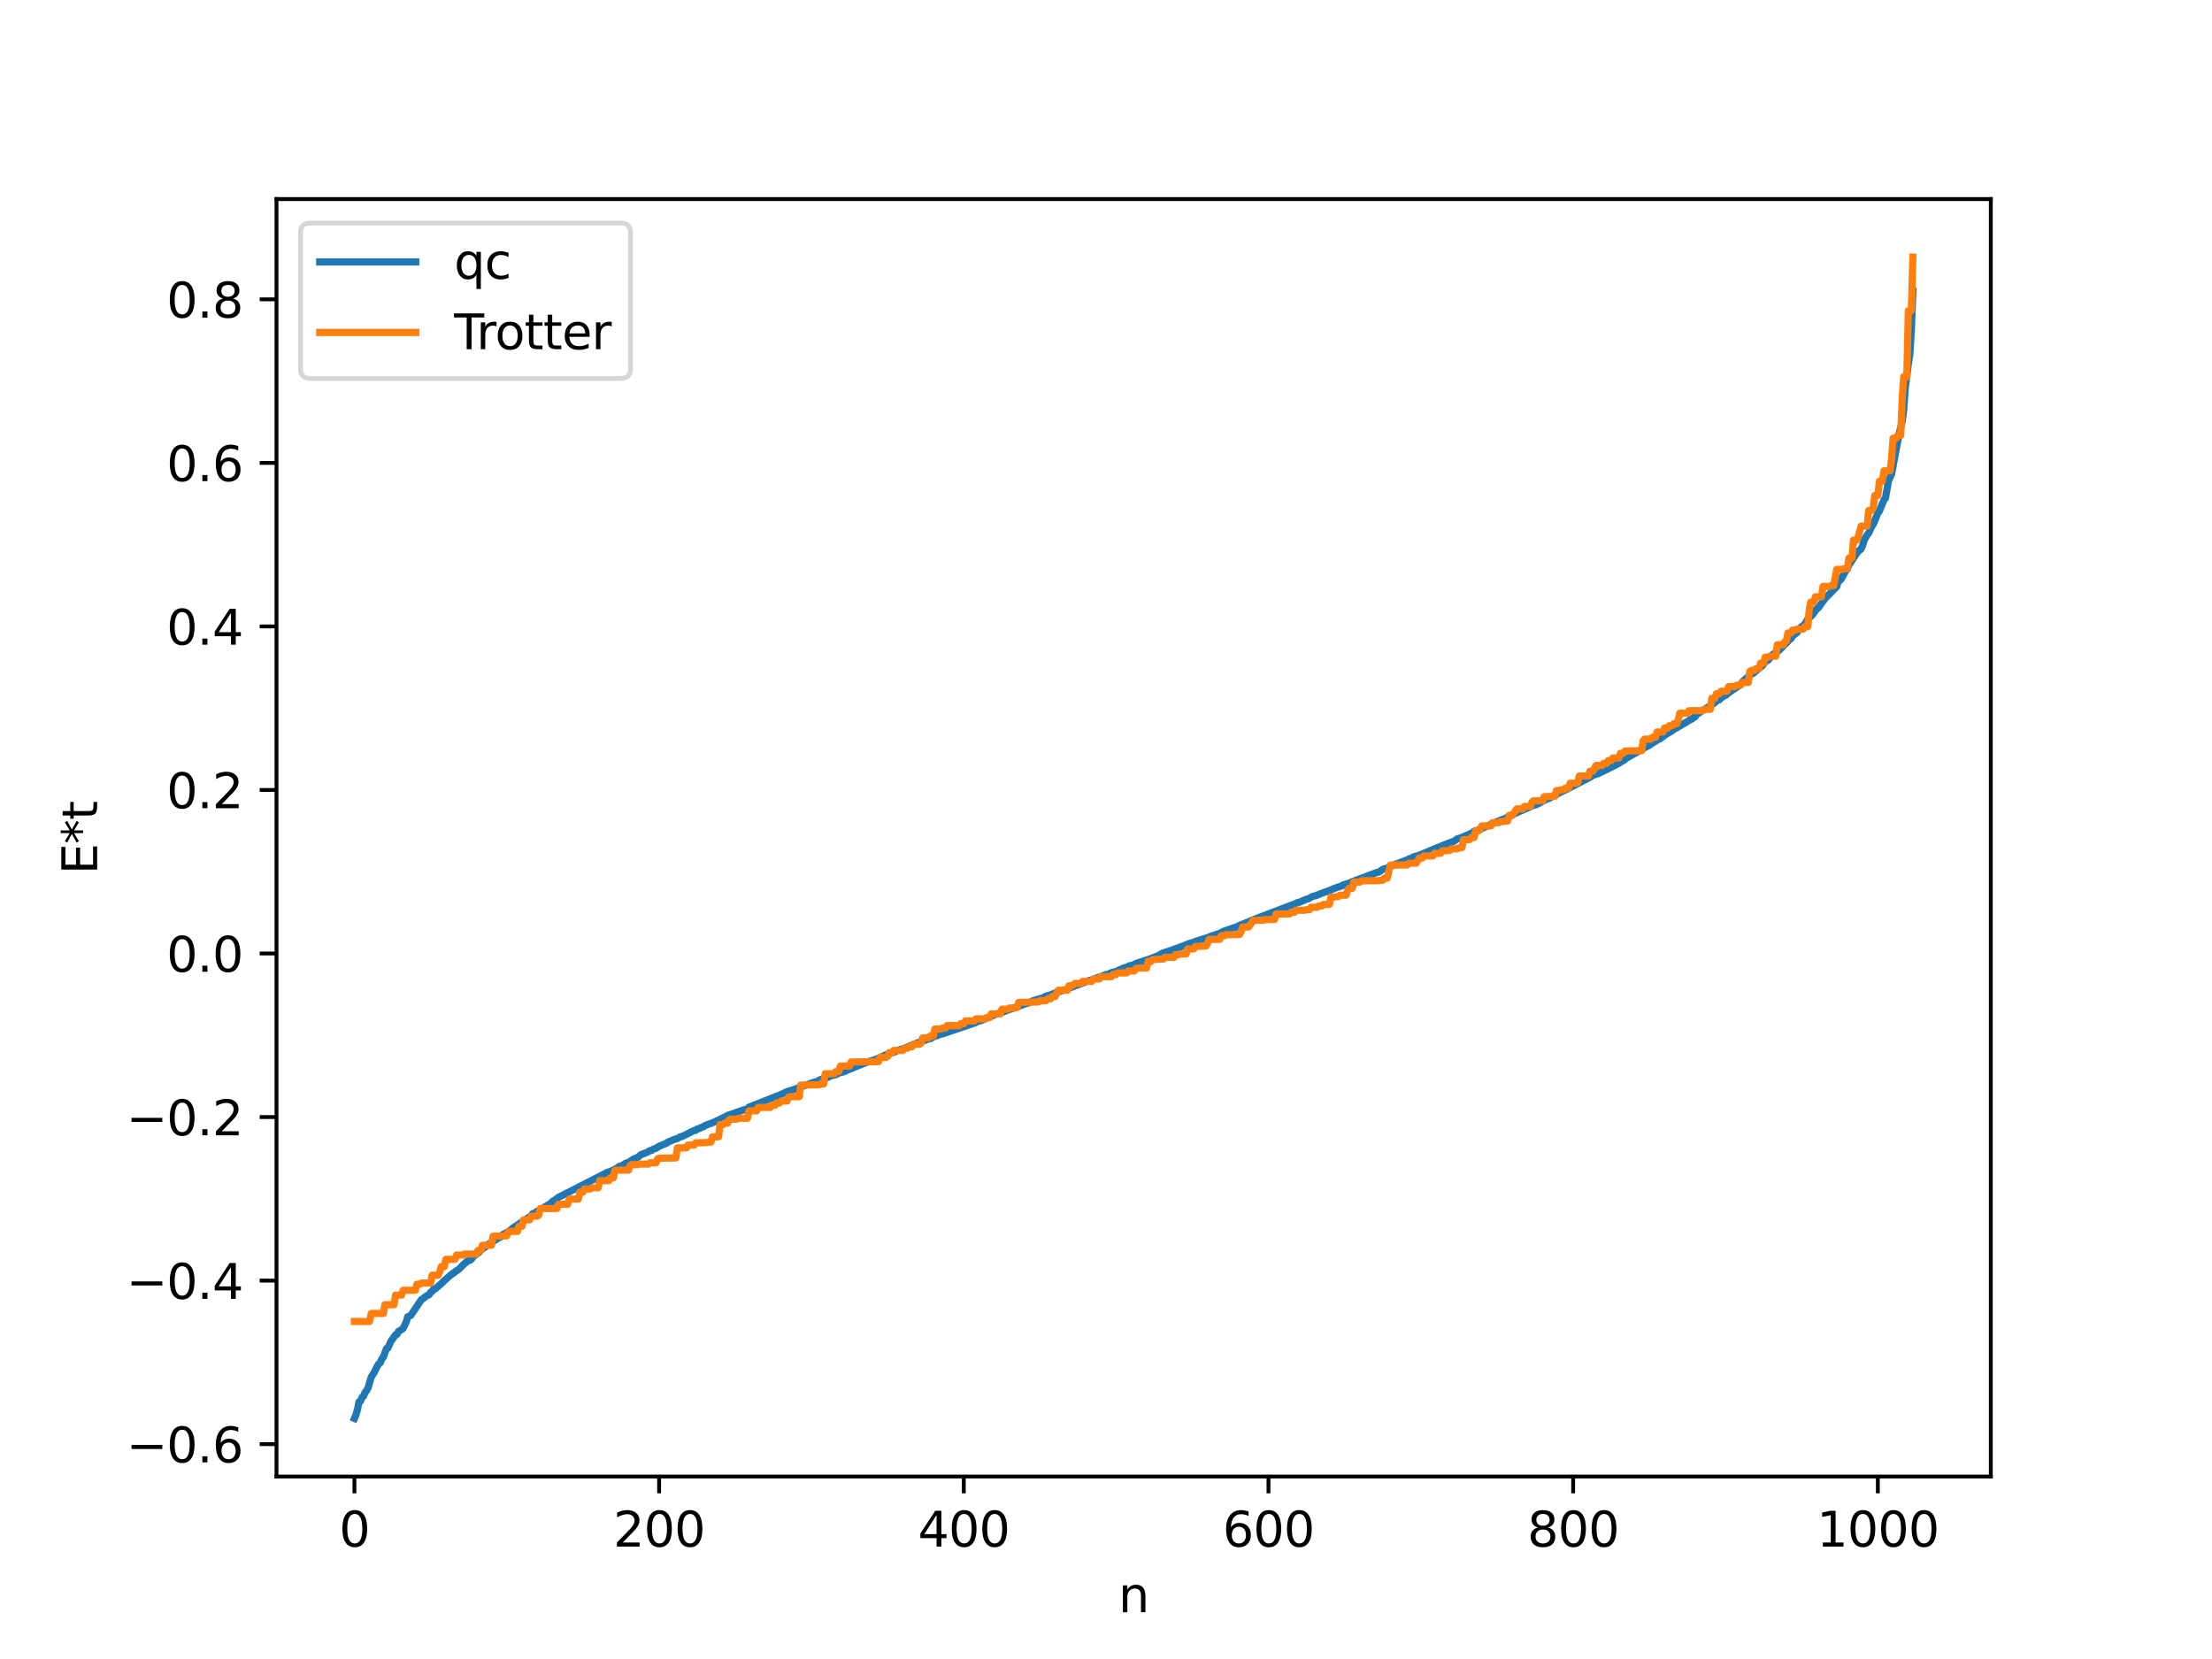 <?xml version="1.0" encoding="utf-8" standalone="no"?>
<!DOCTYPE svg PUBLIC "-//W3C//DTD SVG 1.1//EN"
  "http://www.w3.org/Graphics/SVG/1.1/DTD/svg11.dtd">
<svg xmlns:xlink="http://www.w3.org/1999/xlink" width="460.8pt" height="345.6pt" viewBox="0 0 460.8 345.6" xmlns="http://www.w3.org/2000/svg" version="1.1">
 <defs>
  <style type="text/css">*{stroke-linejoin: round; stroke-linecap: butt}</style>
 </defs>
 <g id="figure_1">
  <g id="patch_1">
   <path d="M 0 345.6 
L 460.8 345.6 
L 460.8 0 
L 0 0 
z
" style="fill: #ffffff"/>
  </g>
  <g id="axes_1">
   <g id="patch_2">
    <path d="M 57.6 307.584 
L 414.72 307.584 
L 414.72 41.472 
L 57.6 41.472 
z
" style="fill: #ffffff"/>
   </g>
   <g id="matplotlib.axis_1">
    <g id="xtick_1">
     <g id="line2d_1">
      <defs>
       <path id="m673a9dc330" d="M 0 0 
L 0 3.5 
" style="stroke: #000000; stroke-width: 0.8"/>
      </defs>
      <g>
       <use xlink:href="#m673a9dc330" x="73.833" y="307.584" style="stroke: #000000; stroke-width: 0.8"/>
      </g>
     </g>
     <g id="text_1">
      <!-- 0 -->
      <g transform="translate(70.651 322.182) scale(0.1 -0.1)">
       <defs>
        <path id="DejaVuSans-30" d="M 2034 4250 
Q 1547 4250 1301 3770 
Q 1056 3291 1056 2328 
Q 1056 1369 1301 889 
Q 1547 409 2034 409 
Q 2525 409 2770 889 
Q 3016 1369 3016 2328 
Q 3016 3291 2770 3770 
Q 2525 4250 2034 4250 
z
M 2034 4750 
Q 2819 4750 3233 4129 
Q 3647 3509 3647 2328 
Q 3647 1150 3233 529 
Q 2819 -91 2034 -91 
Q 1250 -91 836 529 
Q 422 1150 422 2328 
Q 422 3509 836 4129 
Q 1250 4750 2034 4750 
z
" transform="scale(0.016)"/>
       </defs>
       <use xlink:href="#DejaVuSans-30"/>
      </g>
     </g>
    </g>
    <g id="xtick_2">
     <g id="line2d_2">
      <g>
       <use xlink:href="#m673a9dc330" x="137.304" y="307.584" style="stroke: #000000; stroke-width: 0.8"/>
      </g>
     </g>
     <g id="text_2">
      <!-- 200 -->
      <g transform="translate(127.76 322.182) scale(0.1 -0.1)">
       <defs>
        <path id="DejaVuSans-32" d="M 1228 531 
L 3431 531 
L 3431 0 
L 469 0 
L 469 531 
Q 828 903 1448 1529 
Q 2069 2156 2228 2338 
Q 2531 2678 2651 2914 
Q 2772 3150 2772 3378 
Q 2772 3750 2511 3984 
Q 2250 4219 1831 4219 
Q 1534 4219 1204 4116 
Q 875 4013 500 3803 
L 500 4441 
Q 881 4594 1212 4672 
Q 1544 4750 1819 4750 
Q 2544 4750 2975 4387 
Q 3406 4025 3406 3419 
Q 3406 3131 3298 2873 
Q 3191 2616 2906 2266 
Q 2828 2175 2409 1742 
Q 1991 1309 1228 531 
z
" transform="scale(0.016)"/>
       </defs>
       <use xlink:href="#DejaVuSans-32"/>
       <use xlink:href="#DejaVuSans-30" x="63.623"/>
       <use xlink:href="#DejaVuSans-30" x="127.246"/>
      </g>
     </g>
    </g>
    <g id="xtick_3">
     <g id="line2d_3">
      <g>
       <use xlink:href="#m673a9dc330" x="200.775" y="307.584" style="stroke: #000000; stroke-width: 0.8"/>
      </g>
     </g>
     <g id="text_3">
      <!-- 400 -->
      <g transform="translate(191.231 322.182) scale(0.1 -0.1)">
       <defs>
        <path id="DejaVuSans-34" d="M 2419 4116 
L 825 1625 
L 2419 1625 
L 2419 4116 
z
M 2253 4666 
L 3047 4666 
L 3047 1625 
L 3713 1625 
L 3713 1100 
L 3047 1100 
L 3047 0 
L 2419 0 
L 2419 1100 
L 313 1100 
L 313 1709 
L 2253 4666 
z
" transform="scale(0.016)"/>
       </defs>
       <use xlink:href="#DejaVuSans-34"/>
       <use xlink:href="#DejaVuSans-30" x="63.623"/>
       <use xlink:href="#DejaVuSans-30" x="127.246"/>
      </g>
     </g>
    </g>
    <g id="xtick_4">
     <g id="line2d_4">
      <g>
       <use xlink:href="#m673a9dc330" x="264.246" y="307.584" style="stroke: #000000; stroke-width: 0.8"/>
      </g>
     </g>
     <g id="text_4">
      <!-- 600 -->
      <g transform="translate(254.702 322.182) scale(0.1 -0.1)">
       <defs>
        <path id="DejaVuSans-36" d="M 2113 2584 
Q 1688 2584 1439 2293 
Q 1191 2003 1191 1497 
Q 1191 994 1439 701 
Q 1688 409 2113 409 
Q 2538 409 2786 701 
Q 3034 994 3034 1497 
Q 3034 2003 2786 2293 
Q 2538 2584 2113 2584 
z
M 3366 4563 
L 3366 3988 
Q 3128 4100 2886 4159 
Q 2644 4219 2406 4219 
Q 1781 4219 1451 3797 
Q 1122 3375 1075 2522 
Q 1259 2794 1537 2939 
Q 1816 3084 2150 3084 
Q 2853 3084 3261 2657 
Q 3669 2231 3669 1497 
Q 3669 778 3244 343 
Q 2819 -91 2113 -91 
Q 1303 -91 875 529 
Q 447 1150 447 2328 
Q 447 3434 972 4092 
Q 1497 4750 2381 4750 
Q 2619 4750 2861 4703 
Q 3103 4656 3366 4563 
z
" transform="scale(0.016)"/>
       </defs>
       <use xlink:href="#DejaVuSans-36"/>
       <use xlink:href="#DejaVuSans-30" x="63.623"/>
       <use xlink:href="#DejaVuSans-30" x="127.246"/>
      </g>
     </g>
    </g>
    <g id="xtick_5">
     <g id="line2d_5">
      <g>
       <use xlink:href="#m673a9dc330" x="327.717" y="307.584" style="stroke: #000000; stroke-width: 0.8"/>
      </g>
     </g>
     <g id="text_5">
      <!-- 800 -->
      <g transform="translate(318.173 322.182) scale(0.1 -0.1)">
       <defs>
        <path id="DejaVuSans-38" d="M 2034 2216 
Q 1584 2216 1326 1975 
Q 1069 1734 1069 1313 
Q 1069 891 1326 650 
Q 1584 409 2034 409 
Q 2484 409 2743 651 
Q 3003 894 3003 1313 
Q 3003 1734 2745 1975 
Q 2488 2216 2034 2216 
z
M 1403 2484 
Q 997 2584 770 2862 
Q 544 3141 544 3541 
Q 544 4100 942 4425 
Q 1341 4750 2034 4750 
Q 2731 4750 3128 4425 
Q 3525 4100 3525 3541 
Q 3525 3141 3298 2862 
Q 3072 2584 2669 2484 
Q 3125 2378 3379 2068 
Q 3634 1759 3634 1313 
Q 3634 634 3220 271 
Q 2806 -91 2034 -91 
Q 1263 -91 848 271 
Q 434 634 434 1313 
Q 434 1759 690 2068 
Q 947 2378 1403 2484 
z
M 1172 3481 
Q 1172 3119 1398 2916 
Q 1625 2713 2034 2713 
Q 2441 2713 2670 2916 
Q 2900 3119 2900 3481 
Q 2900 3844 2670 4047 
Q 2441 4250 2034 4250 
Q 1625 4250 1398 4047 
Q 1172 3844 1172 3481 
z
" transform="scale(0.016)"/>
       </defs>
       <use xlink:href="#DejaVuSans-38"/>
       <use xlink:href="#DejaVuSans-30" x="63.623"/>
       <use xlink:href="#DejaVuSans-30" x="127.246"/>
      </g>
     </g>
    </g>
    <g id="xtick_6">
     <g id="line2d_6">
      <g>
       <use xlink:href="#m673a9dc330" x="391.188" y="307.584" style="stroke: #000000; stroke-width: 0.8"/>
      </g>
     </g>
     <g id="text_6">
      <!-- 1000 -->
      <g transform="translate(378.463 322.182) scale(0.1 -0.1)">
       <defs>
        <path id="DejaVuSans-31" d="M 794 531 
L 1825 531 
L 1825 4091 
L 703 3866 
L 703 4441 
L 1819 4666 
L 2450 4666 
L 2450 531 
L 3481 531 
L 3481 0 
L 794 0 
L 794 531 
z
" transform="scale(0.016)"/>
       </defs>
       <use xlink:href="#DejaVuSans-31"/>
       <use xlink:href="#DejaVuSans-30" x="63.623"/>
       <use xlink:href="#DejaVuSans-30" x="127.246"/>
       <use xlink:href="#DejaVuSans-30" x="190.869"/>
      </g>
     </g>
    </g>
    <g id="text_7">
     <!-- n -->
     <g transform="translate(232.991 335.861) scale(0.1 -0.1)">
      <defs>
       <path id="DejaVuSans-6e" d="M 3513 2113 
L 3513 0 
L 2938 0 
L 2938 2094 
Q 2938 2591 2744 2837 
Q 2550 3084 2163 3084 
Q 1697 3084 1428 2787 
Q 1159 2491 1159 1978 
L 1159 0 
L 581 0 
L 581 3500 
L 1159 3500 
L 1159 2956 
Q 1366 3272 1645 3428 
Q 1925 3584 2291 3584 
Q 2894 3584 3203 3211 
Q 3513 2838 3513 2113 
z
" transform="scale(0.016)"/>
      </defs>
      <use xlink:href="#DejaVuSans-6e"/>
     </g>
    </g>
   </g>
   <g id="matplotlib.axis_2">
    <g id="ytick_1">
     <g id="line2d_7">
      <defs>
       <path id="mc0e1f5b4bb" d="M 0 0 
L -3.5 0 
" style="stroke: #000000; stroke-width: 0.8"/>
      </defs>
      <g>
       <use xlink:href="#mc0e1f5b4bb" x="57.6" y="300.841" style="stroke: #000000; stroke-width: 0.8"/>
      </g>
     </g>
     <g id="text_8">
      <!-- −0.6 -->
      <g transform="translate(26.317 304.641) scale(0.1 -0.1)">
       <defs>
        <path id="DejaVuSans-2212" d="M 678 2272 
L 4684 2272 
L 4684 1741 
L 678 1741 
L 678 2272 
z
" transform="scale(0.016)"/>
        <path id="DejaVuSans-2e" d="M 684 794 
L 1344 794 
L 1344 0 
L 684 0 
L 684 794 
z
" transform="scale(0.016)"/>
       </defs>
       <use xlink:href="#DejaVuSans-2212"/>
       <use xlink:href="#DejaVuSans-30" x="83.789"/>
       <use xlink:href="#DejaVuSans-2e" x="147.412"/>
       <use xlink:href="#DejaVuSans-36" x="179.199"/>
      </g>
     </g>
    </g>
    <g id="ytick_2">
     <g id="line2d_8">
      <g>
       <use xlink:href="#mc0e1f5b4bb" x="57.6" y="266.772" style="stroke: #000000; stroke-width: 0.8"/>
      </g>
     </g>
     <g id="text_9">
      <!-- −0.4 -->
      <g transform="translate(26.317 270.572) scale(0.1 -0.1)">
       <use xlink:href="#DejaVuSans-2212"/>
       <use xlink:href="#DejaVuSans-30" x="83.789"/>
       <use xlink:href="#DejaVuSans-2e" x="147.412"/>
       <use xlink:href="#DejaVuSans-34" x="179.199"/>
      </g>
     </g>
    </g>
    <g id="ytick_3">
     <g id="line2d_9">
      <g>
       <use xlink:href="#mc0e1f5b4bb" x="57.6" y="232.703" style="stroke: #000000; stroke-width: 0.8"/>
      </g>
     </g>
     <g id="text_10">
      <!-- −0.2 -->
      <g transform="translate(26.317 236.503) scale(0.1 -0.1)">
       <use xlink:href="#DejaVuSans-2212"/>
       <use xlink:href="#DejaVuSans-30" x="83.789"/>
       <use xlink:href="#DejaVuSans-2e" x="147.412"/>
       <use xlink:href="#DejaVuSans-32" x="179.199"/>
      </g>
     </g>
    </g>
    <g id="ytick_4">
     <g id="line2d_10">
      <g>
       <use xlink:href="#mc0e1f5b4bb" x="57.6" y="198.634" style="stroke: #000000; stroke-width: 0.8"/>
      </g>
     </g>
     <g id="text_11">
      <!-- 0.0 -->
      <g transform="translate(34.697 202.434) scale(0.1 -0.1)">
       <use xlink:href="#DejaVuSans-30"/>
       <use xlink:href="#DejaVuSans-2e" x="63.623"/>
       <use xlink:href="#DejaVuSans-30" x="95.41"/>
      </g>
     </g>
    </g>
    <g id="ytick_5">
     <g id="line2d_11">
      <g>
       <use xlink:href="#mc0e1f5b4bb" x="57.6" y="164.565" style="stroke: #000000; stroke-width: 0.8"/>
      </g>
     </g>
     <g id="text_12">
      <!-- 0.2 -->
      <g transform="translate(34.697 168.365) scale(0.1 -0.1)">
       <use xlink:href="#DejaVuSans-30"/>
       <use xlink:href="#DejaVuSans-2e" x="63.623"/>
       <use xlink:href="#DejaVuSans-32" x="95.41"/>
      </g>
     </g>
    </g>
    <g id="ytick_6">
     <g id="line2d_12">
      <g>
       <use xlink:href="#mc0e1f5b4bb" x="57.6" y="130.496" style="stroke: #000000; stroke-width: 0.8"/>
      </g>
     </g>
     <g id="text_13">
      <!-- 0.4 -->
      <g transform="translate(34.697 134.296) scale(0.1 -0.1)">
       <use xlink:href="#DejaVuSans-30"/>
       <use xlink:href="#DejaVuSans-2e" x="63.623"/>
       <use xlink:href="#DejaVuSans-34" x="95.41"/>
      </g>
     </g>
    </g>
    <g id="ytick_7">
     <g id="line2d_13">
      <g>
       <use xlink:href="#mc0e1f5b4bb" x="57.6" y="96.427" style="stroke: #000000; stroke-width: 0.8"/>
      </g>
     </g>
     <g id="text_14">
      <!-- 0.6 -->
      <g transform="translate(34.697 100.227) scale(0.1 -0.1)">
       <use xlink:href="#DejaVuSans-30"/>
       <use xlink:href="#DejaVuSans-2e" x="63.623"/>
       <use xlink:href="#DejaVuSans-36" x="95.41"/>
      </g>
     </g>
    </g>
    <g id="ytick_8">
     <g id="line2d_14">
      <g>
       <use xlink:href="#mc0e1f5b4bb" x="57.6" y="62.359" style="stroke: #000000; stroke-width: 0.8"/>
      </g>
     </g>
     <g id="text_15">
      <!-- 0.8 -->
      <g transform="translate(34.697 66.158) scale(0.1 -0.1)">
       <use xlink:href="#DejaVuSans-30"/>
       <use xlink:href="#DejaVuSans-2e" x="63.623"/>
       <use xlink:href="#DejaVuSans-38" x="95.41"/>
      </g>
     </g>
    </g>
    <g id="text_16">
     <!-- E*t -->
     <g transform="translate(20.238 182.148) rotate(-90) scale(0.1 -0.1)">
      <defs>
       <path id="DejaVuSans-45" d="M 628 4666 
L 3578 4666 
L 3578 4134 
L 1259 4134 
L 1259 2753 
L 3481 2753 
L 3481 2222 
L 1259 2222 
L 1259 531 
L 3634 531 
L 3634 0 
L 628 0 
L 628 4666 
z
" transform="scale(0.016)"/>
       <path id="DejaVuSans-2a" d="M 3009 3897 
L 1888 3291 
L 3009 2681 
L 2828 2375 
L 1778 3009 
L 1778 1831 
L 1422 1831 
L 1422 3009 
L 372 2375 
L 191 2681 
L 1313 3291 
L 191 3897 
L 372 4206 
L 1422 3572 
L 1422 4750 
L 1778 4750 
L 1778 3572 
L 2828 4206 
L 3009 3897 
z
" transform="scale(0.016)"/>
       <path id="DejaVuSans-74" d="M 1172 4494 
L 1172 3500 
L 2356 3500 
L 2356 3053 
L 1172 3053 
L 1172 1153 
Q 1172 725 1289 603 
Q 1406 481 1766 481 
L 2356 481 
L 2356 0 
L 1766 0 
Q 1100 0 847 248 
Q 594 497 594 1153 
L 594 3053 
L 172 3053 
L 172 3500 
L 594 3500 
L 594 4494 
L 1172 4494 
z
" transform="scale(0.016)"/>
      </defs>
      <use xlink:href="#DejaVuSans-45"/>
      <use xlink:href="#DejaVuSans-2a" x="63.184"/>
      <use xlink:href="#DejaVuSans-74" x="113.184"/>
     </g>
    </g>
   </g>
   <g id="line2d_15">
    <path d="M 73.833 295.488 
L 74.15 294.737 
L 74.467 293.639 
L 74.785 292.05 
L 75.102 291.876 
L 75.42 291.083 
L 75.737 290.854 
L 76.054 290.028 
L 76.372 289.696 
L 76.689 289.088 
L 77.324 286.887 
L 77.958 285.895 
L 78.593 284.599 
L 78.91 284.101 
L 79.228 283.866 
L 79.545 283.055 
L 79.862 282.718 
L 80.497 280.936 
L 80.815 280.832 
L 81.449 279.398 
L 82.401 278.064 
L 82.719 277.949 
L 83.036 277.339 
L 83.671 276.972 
L 83.988 276.709 
L 84.623 275.397 
L 84.94 274.301 
L 85.575 274.023 
L 87.796 270.72 
L 88.114 270.553 
L 88.748 270.012 
L 89.383 269.716 
L 89.7 269.191 
L 90.018 269.032 
L 90.335 268.554 
L 90.653 268.511 
L 91.922 267.405 
L 92.557 266.777 
L 93.826 265.654 
L 95.73 264.28 
L 96.682 263.274 
L 97 263.078 
L 97.317 262.716 
L 97.952 262.525 
L 98.269 262.228 
L 98.586 261.725 
L 99.221 261.319 
L 99.856 260.822 
L 100.173 260.34 
L 100.491 260.185 
L 100.808 259.88 
L 101.125 259.768 
L 101.443 259.389 
L 102.395 258.807 
L 103.981 257.808 
L 104.299 257.695 
L 104.616 257.267 
L 105.251 256.926 
L 106.203 256.353 
L 106.838 255.825 
L 110.646 253.286 
L 110.963 252.827 
L 111.281 252.791 
L 111.915 252.324 
L 112.55 252.007 
L 114.772 250.653 
L 115.089 250.271 
L 115.724 249.896 
L 116.358 249.418 
L 119.532 247.801 
L 126.514 244.232 
L 127.148 244.044 
L 128.735 243.234 
L 129.053 242.956 
L 129.37 242.924 
L 130.005 242.561 
L 130.322 242.33 
L 130.957 242.131 
L 131.909 241.496 
L 132.861 241.105 
L 133.496 240.555 
L 134.765 240.062 
L 135.4 239.694 
L 135.717 239.677 
L 136.034 239.42 
L 136.669 239.2 
L 137.304 238.79 
L 138.256 238.401 
L 138.891 238.132 
L 139.208 237.886 
L 139.843 237.632 
L 140.477 237.343 
L 141.112 237.171 
L 141.747 236.803 
L 142.064 236.771 
L 144.603 235.497 
L 144.92 235.483 
L 145.238 235.193 
L 145.555 235.131 
L 146.19 234.814 
L 146.507 234.756 
L 146.824 234.496 
L 148.729 233.77 
L 151.267 232.561 
L 151.585 232.354 
L 152.22 232.162 
L 154.441 231.366 
L 155.71 230.973 
L 156.028 230.638 
L 162.692 228.005 
L 163.962 227.404 
L 165.231 227.019 
L 169.357 225.521 
L 170.309 225.237 
L 170.943 224.895 
L 172.53 224.405 
L 173.165 224.085 
L 174.117 223.885 
L 174.752 223.541 
L 175.386 223.368 
L 175.704 223.312 
L 176.339 223.013 
L 180.781 221.2 
L 182.368 220.717 
L 184.59 219.722 
L 186.494 219.109 
L 186.811 218.853 
L 188.398 218.392 
L 189.35 217.977 
L 192.206 216.833 
L 192.841 216.67 
L 193.158 216.469 
L 193.793 216.385 
L 194.428 216.006 
L 196.015 215.441 
L 196.649 215.27 
L 203.314 213.008 
L 203.631 212.79 
L 204.583 212.529 
L 207.122 211.415 
L 208.709 210.894 
L 210.296 210.297 
L 212.517 209.517 
L 213.786 209.036 
L 214.104 208.998 
L 214.421 208.806 
L 214.739 208.755 
L 215.056 208.516 
L 217.277 207.86 
L 217.912 207.482 
L 218.547 207.348 
L 219.816 206.861 
L 222.355 206.022 
L 222.99 205.73 
L 225.211 204.928 
L 226.163 204.52 
L 226.798 204.277 
L 227.433 204.125 
L 229.654 203.297 
L 230.289 203.066 
L 230.924 202.89 
L 231.558 202.624 
L 232.193 202.444 
L 232.51 202.392 
L 233.145 202.052 
L 234.415 201.54 
L 234.732 201.48 
L 235.367 201.164 
L 236.001 201.064 
L 236.636 200.706 
L 239.81 199.659 
L 241.396 199.026 
L 242.031 198.62 
L 243.935 197.981 
L 246.474 197.062 
L 247.426 196.678 
L 248.061 196.438 
L 248.696 196.292 
L 249.013 196.115 
L 249.648 195.929 
L 250.917 195.511 
L 251.552 195.34 
L 252.186 195.052 
L 254.091 194.434 
L 254.725 194.077 
L 256.312 193.519 
L 257.264 193.193 
L 257.581 193.122 
L 258.216 192.78 
L 260.438 191.885 
L 261.39 191.467 
L 269.958 188.209 
L 270.276 188.023 
L 270.593 187.995 
L 272.18 187.316 
L 272.497 187.262 
L 273.449 186.724 
L 274.084 186.596 
L 275.036 186.198 
L 276.623 185.63 
L 278.527 184.864 
L 279.479 184.575 
L 279.796 184.354 
L 280.114 184.315 
L 280.431 184.123 
L 281.066 183.991 
L 281.7 183.672 
L 286.778 181.763 
L 287.096 181.717 
L 287.413 181.549 
L 288.048 181.108 
L 288.682 180.91 
L 289.317 180.639 
L 289.952 180.371 
L 290.904 179.938 
L 291.221 179.892 
L 291.856 179.613 
L 292.808 179.249 
L 293.125 179.208 
L 293.443 178.935 
L 294.077 178.751 
L 294.395 178.526 
L 295.347 178.276 
L 301.377 175.795 
L 302.329 175.439 
L 302.963 175.222 
L 303.598 174.726 
L 304.233 174.586 
L 306.772 173.456 
L 307.089 173.165 
L 307.724 172.978 
L 309.628 172.172 
L 310.262 171.878 
L 312.167 171.039 
L 312.484 170.955 
L 312.801 170.735 
L 313.119 170.702 
L 315.34 169.578 
L 319.466 167.755 
L 319.783 167.707 
L 320.418 167.43 
L 322.322 166.397 
L 322.639 166.356 
L 325.178 164.969 
L 325.813 164.711 
L 331.208 161.928 
L 331.843 161.49 
L 332.795 161.209 
L 334.381 160.466 
L 337.238 159.018 
L 337.872 158.554 
L 338.19 158.464 
L 338.824 157.927 
L 341.363 156.498 
L 341.681 156.229 
L 342.315 155.934 
L 343.585 155.226 
L 344.22 154.807 
L 345.489 154.023 
L 345.806 153.924 
L 346.441 153.406 
L 347.076 152.978 
L 348.345 152.217 
L 348.662 151.941 
L 349.297 151.614 
L 352.153 149.908 
L 352.471 149.776 
L 352.788 149.475 
L 353.105 149.332 
L 353.423 148.832 
L 356.914 146.611 
L 357.866 145.835 
L 358.183 145.776 
L 358.5 145.392 
L 358.818 145.232 
L 359.135 144.893 
L 359.453 144.859 
L 360.405 144.098 
L 362.626 142.59 
L 362.943 142.048 
L 364.848 140.396 
L 365.165 140.311 
L 366.752 138.965 
L 367.069 138.752 
L 367.704 137.921 
L 368.021 137.627 
L 368.339 137.525 
L 369.291 136.339 
L 370.243 135.722 
L 370.56 135.527 
L 372.781 133.25 
L 373.099 133.046 
L 373.416 132.466 
L 374.368 131.759 
L 374.686 131.077 
L 375.32 130.547 
L 375.955 130.061 
L 376.59 128.966 
L 377.542 128.097 
L 378.494 126.786 
L 378.811 126.606 
L 380.081 124.808 
L 382.62 122.196 
L 382.937 121.11 
L 383.254 120.951 
L 383.572 120.601 
L 384.524 118.837 
L 384.841 118.572 
L 385.158 117.717 
L 387.062 114.872 
L 387.697 114.376 
L 388.015 113.645 
L 388.332 112.523 
L 388.967 111.411 
L 389.284 111.055 
L 389.919 109.646 
L 390.236 109.221 
L 391.188 106.895 
L 391.505 106.476 
L 392.458 104.128 
L 392.775 103.765 
L 393.41 100.159 
L 394.044 98.76 
L 394.996 93.681 
L 395.631 90.377 
L 396.266 87.712 
L 396.583 85.344 
L 396.9 80.812 
L 397.535 75.868 
L 397.853 73.907 
L 398.17 68.758 
L 398.487 60.663 
L 398.487 60.663 
" clip-path="url(#p9d49c3e7f9)" style="fill: none; stroke: #1f77b4; stroke-width: 1.5; stroke-linecap: square"/>
   </g>
   <g id="line2d_16">
    <path d="M 73.833 275.29 
L 77.006 275.29 
L 77.324 273.622 
L 79.862 273.622 
L 80.18 271.802 
L 82.084 271.802 
L 82.401 269.792 
L 83.671 269.792 
L 83.988 268.783 
L 86.527 268.783 
L 86.844 267.534 
L 87.479 267.534 
L 87.796 267.284 
L 89.7 267.284 
L 90.018 265.648 
L 91.287 265.648 
L 91.605 264.939 
L 91.922 263.848 
L 92.557 263.848 
L 92.874 262.349 
L 94.778 262.349 
L 95.096 261.454 
L 96.365 261.454 
L 96.682 261.246 
L 99.221 261.246 
L 99.539 260.499 
L 100.173 260.499 
L 100.491 259.414 
L 102.395 259.414 
L 102.712 257.522 
L 105.568 257.433 
L 105.886 256.529 
L 107.79 256.529 
L 108.107 255.457 
L 108.742 255.457 
L 109.059 254.119 
L 110.329 254.119 
L 110.646 253.358 
L 111.915 253.358 
L 112.233 253.103 
L 112.55 251.766 
L 116.041 251.748 
L 116.358 250.868 
L 118.262 250.868 
L 118.58 249.785 
L 120.484 249.785 
L 120.801 248.327 
L 121.436 248.327 
L 121.753 247.672 
L 123.023 247.672 
L 123.34 247.444 
L 124.61 247.444 
L 124.927 245.951 
L 126.831 245.951 
L 127.148 245.37 
L 127.783 245.37 
L 128.1 243.784 
L 130.957 243.749 
L 131.274 242.788 
L 131.591 242.617 
L 132.861 242.617 
L 133.178 242.495 
L 135.082 242.495 
L 135.4 242.227 
L 136.669 242.227 
L 136.986 241.417 
L 137.304 241.275 
L 140.795 241.221 
L 141.112 239.118 
L 143.016 239.118 
L 143.334 238.537 
L 144.603 238.537 
L 144.92 238.078 
L 147.142 238.024 
L 147.777 237.917 
L 148.094 237.917 
L 148.411 236.822 
L 149.681 236.822 
L 149.998 234.281 
L 150.633 234.281 
L 150.95 233.974 
L 151.585 233.974 
L 151.902 233.281 
L 152.22 233.146 
L 153.489 233.146 
L 153.806 232.956 
L 155.71 232.956 
L 156.028 231.416 
L 157.615 231.41 
L 157.932 230.693 
L 160.471 230.693 
L 160.788 230.258 
L 161.423 230.258 
L 161.74 229.788 
L 162.375 229.788 
L 162.692 229.364 
L 163.962 229.364 
L 164.279 228.525 
L 164.914 228.452 
L 166.5 228.452 
L 166.818 226.038 
L 170.626 225.983 
L 170.943 225.807 
L 171.578 225.807 
L 171.896 223.678 
L 173.8 223.678 
L 174.117 223.221 
L 174.752 223.221 
L 175.069 222.074 
L 176.973 222.074 
L 177.291 221.234 
L 183.003 221.153 
L 183.32 220.274 
L 184.59 220.274 
L 184.907 220.062 
L 185.224 219.277 
L 185.859 219.277 
L 186.177 218.83 
L 188.081 218.83 
L 188.398 218.353 
L 189.033 218.353 
L 189.35 218.066 
L 189.985 218.066 
L 190.302 217.533 
L 191.572 217.533 
L 191.889 217.268 
L 192.206 216.209 
L 193.476 216.209 
L 193.793 215.804 
L 194.428 215.804 
L 194.745 214.364 
L 196.015 214.364 
L 196.332 214.15 
L 196.967 214.15 
L 197.284 213.658 
L 199.823 213.658 
L 200.14 213.253 
L 200.775 213.253 
L 201.092 212.664 
L 202.996 212.664 
L 203.314 212.242 
L 205.218 212.242 
L 205.535 211.983 
L 206.17 211.983 
L 206.487 211.194 
L 208.391 211.194 
L 208.709 210.234 
L 209.978 210.234 
L 210.296 209.988 
L 211.565 209.988 
L 211.882 209.838 
L 212.2 208.819 
L 216.325 208.731 
L 216.643 208.453 
L 217.912 208.453 
L 218.229 208.061 
L 218.864 208.061 
L 219.181 207.589 
L 219.816 207.589 
L 220.451 206.292 
L 222.355 206.292 
L 222.672 205.345 
L 223.307 205.345 
L 223.942 204.862 
L 225.211 204.862 
L 225.529 204.434 
L 227.433 204.434 
L 227.75 203.942 
L 229.02 203.942 
L 229.337 203.474 
L 231.558 203.436 
L 231.876 203.003 
L 232.51 203.003 
L 232.828 202.674 
L 234.732 202.674 
L 235.049 202.269 
L 236.319 202.269 
L 236.636 201.728 
L 237.271 201.658 
L 238.858 201.658 
L 239.175 200.269 
L 239.81 200.269 
L 240.127 199.902 
L 242.348 199.794 
L 242.666 199.42 
L 244.57 199.42 
L 244.887 198.871 
L 245.522 198.871 
L 245.839 198.735 
L 247.109 198.735 
L 247.426 197.681 
L 248.696 197.681 
L 249.013 197.156 
L 251.234 197.07 
L 251.552 196.523 
L 251.869 195.695 
L 254.091 195.681 
L 254.408 194.943 
L 255.043 194.943 
L 255.36 194.726 
L 258.216 194.665 
L 258.534 194.126 
L 258.851 193.117 
L 260.12 193.117 
L 261.072 191.748 
L 263.294 191.689 
L 263.611 191.544 
L 265.515 191.544 
L 265.833 190.407 
L 268.689 190.38 
L 269.006 190.04 
L 269.641 190.04 
L 269.958 189.618 
L 271.862 189.618 
L 272.18 189.494 
L 272.815 189.494 
L 273.132 189 
L 274.401 189 
L 274.719 188.726 
L 275.353 188.726 
L 275.671 188.411 
L 276.94 188.411 
L 277.258 186.874 
L 277.892 186.874 
L 278.527 186.761 
L 278.844 186.761 
L 279.162 186.481 
L 280.431 186.481 
L 280.748 185.434 
L 281.066 185.048 
L 281.7 185.048 
L 282.018 183.754 
L 283.287 183.754 
L 283.605 183.488 
L 287.096 183.453 
L 287.73 183.369 
L 288.048 183.369 
L 288.365 182.914 
L 289 182.914 
L 289.634 180.202 
L 293.125 180.191 
L 293.443 179.859 
L 294.395 179.813 
L 295.029 179.813 
L 295.664 178.744 
L 296.299 178.744 
L 296.616 178.307 
L 298.52 178.307 
L 298.838 177.758 
L 300.107 177.758 
L 300.424 177.267 
L 302.011 177.159 
L 302.329 176.822 
L 303.598 176.822 
L 303.915 176.594 
L 304.55 176.594 
L 304.867 174.905 
L 306.137 174.905 
L 306.454 174.473 
L 307.089 174.473 
L 307.406 173.073 
L 308.041 173.073 
L 308.358 172.729 
L 308.676 172.055 
L 310.58 172.055 
L 310.897 171.386 
L 312.167 171.386 
L 312.484 171.161 
L 313.119 171.161 
L 313.436 171.029 
L 314.071 171.029 
L 314.388 169.851 
L 315.023 169.851 
L 315.975 168.507 
L 317.244 168.507 
L 317.562 167.989 
L 318.831 167.989 
L 319.148 167.063 
L 319.466 166.814 
L 321.37 166.814 
L 321.687 165.963 
L 323.909 165.877 
L 324.226 164.685 
L 324.861 164.685 
L 325.178 164.521 
L 325.813 164.521 
L 326.13 164.155 
L 326.765 164.155 
L 327.082 163.158 
L 328.352 163.158 
L 328.669 163.023 
L 328.986 161.662 
L 330.891 161.662 
L 331.208 160.642 
L 331.843 160.642 
L 332.477 159.459 
L 333.747 159.459 
L 334.064 159.023 
L 334.699 159.023 
L 335.016 158.453 
L 335.651 158.453 
L 335.968 157.891 
L 337.238 157.891 
L 337.555 156.926 
L 338.19 156.926 
L 338.507 156.446 
L 341.998 156.372 
L 342.315 154.27 
L 342.633 153.969 
L 343.902 153.969 
L 344.22 153.588 
L 344.854 153.588 
L 345.172 152.491 
L 346.441 152.491 
L 346.758 151.653 
L 347.393 151.653 
L 347.71 151.184 
L 348.345 151.184 
L 348.662 150.777 
L 349.297 150.777 
L 349.615 149.892 
L 349.932 148.577 
L 351.519 148.567 
L 351.836 148.055 
L 354.692 148.037 
L 355.01 147.768 
L 356.279 147.768 
L 356.596 145.454 
L 357.231 145.454 
L 357.548 144.51 
L 358.183 144.51 
L 358.5 143.999 
L 359.77 143.999 
L 360.087 143.033 
L 361.357 143.033 
L 361.674 142.784 
L 362.309 142.692 
L 362.626 142.692 
L 362.943 142.177 
L 364.213 142.177 
L 364.53 139.837 
L 364.848 139.664 
L 365.482 139.664 
L 365.8 139.301 
L 366.434 139.301 
L 366.752 138.139 
L 367.386 138.139 
L 367.704 136.922 
L 368.339 136.922 
L 368.656 136.706 
L 369.925 136.706 
L 370.243 134.314 
L 371.512 134.314 
L 371.829 133.672 
L 372.147 133.477 
L 372.464 131.868 
L 373.099 131.868 
L 373.416 131.257 
L 374.051 131.257 
L 374.368 131.057 
L 375.638 131.057 
L 375.955 130.543 
L 376.59 130.543 
L 376.907 126.888 
L 377.224 125.425 
L 377.859 125.425 
L 378.177 124.331 
L 379.446 124.331 
L 379.763 122.177 
L 381.033 122.177 
L 381.35 121.991 
L 381.985 121.991 
L 382.62 118.603 
L 383.889 118.603 
L 384.206 118.441 
L 384.841 118.441 
L 385.158 116.251 
L 385.793 116.251 
L 386.11 112.523 
L 386.745 112.523 
L 387.062 111.938 
L 387.697 109.596 
L 388.967 109.596 
L 389.284 106.338 
L 389.919 106.338 
L 390.236 105.631 
L 390.553 103.212 
L 391.188 103.212 
L 391.505 100.261 
L 392.14 100.261 
L 392.458 98.089 
L 393.727 98.089 
L 394.044 95.692 
L 394.362 91.3 
L 394.996 91.3 
L 395.314 90.699 
L 395.948 90.699 
L 396.266 82.93 
L 396.583 78.472 
L 397.218 78.472 
L 397.535 64.721 
L 398.17 64.721 
L 398.487 53.568 
L 398.487 53.568 
" clip-path="url(#p9d49c3e7f9)" style="fill: none; stroke: #ff7f0e; stroke-width: 1.5; stroke-linecap: square"/>
   </g>
   <g id="patch_3">
    <path d="M 57.6 307.584 
L 57.6 41.472 
" style="fill: none; stroke: #000000; stroke-width: 0.8; stroke-linejoin: miter; stroke-linecap: square"/>
   </g>
   <g id="patch_4">
    <path d="M 414.72 307.584 
L 414.72 41.472 
" style="fill: none; stroke: #000000; stroke-width: 0.8; stroke-linejoin: miter; stroke-linecap: square"/>
   </g>
   <g id="patch_5">
    <path d="M 57.6 307.584 
L 414.72 307.584 
" style="fill: none; stroke: #000000; stroke-width: 0.8; stroke-linejoin: miter; stroke-linecap: square"/>
   </g>
   <g id="patch_6">
    <path d="M 57.6 41.472 
L 414.72 41.472 
" style="fill: none; stroke: #000000; stroke-width: 0.8; stroke-linejoin: miter; stroke-linecap: square"/>
   </g>
   <g id="legend_1">
    <g id="patch_7">
     <path d="M 64.6 78.828 
L 129.342 78.828 
Q 131.342 78.828 131.342 76.828 
L 131.342 48.472 
Q 131.342 46.472 129.342 46.472 
L 64.6 46.472 
Q 62.6 46.472 62.6 48.472 
L 62.6 76.828 
Q 62.6 78.828 64.6 78.828 
z
" style="fill: #ffffff; opacity: 0.8; stroke: #cccccc; stroke-linejoin: miter"/>
    </g>
    <g id="line2d_17">
     <path d="M 66.6 54.57 
L 76.6 54.57 
L 86.6 54.57 
" style="fill: none; stroke: #1f77b4; stroke-width: 1.5; stroke-linecap: square"/>
    </g>
    <g id="text_17">
     <!-- qc -->
     <g transform="translate(94.6 58.07) scale(0.1 -0.1)">
      <defs>
       <path id="DejaVuSans-71" d="M 947 1747 
Q 947 1113 1208 752 
Q 1469 391 1925 391 
Q 2381 391 2643 752 
Q 2906 1113 2906 1747 
Q 2906 2381 2643 2742 
Q 2381 3103 1925 3103 
Q 1469 3103 1208 2742 
Q 947 2381 947 1747 
z
M 2906 525 
Q 2725 213 2448 61 
Q 2172 -91 1784 -91 
Q 1150 -91 751 415 
Q 353 922 353 1747 
Q 353 2572 751 3078 
Q 1150 3584 1784 3584 
Q 2172 3584 2448 3432 
Q 2725 3281 2906 2969 
L 2906 3500 
L 3481 3500 
L 3481 -1331 
L 2906 -1331 
L 2906 525 
z
" transform="scale(0.016)"/>
       <path id="DejaVuSans-63" d="M 3122 3366 
L 3122 2828 
Q 2878 2963 2633 3030 
Q 2388 3097 2138 3097 
Q 1578 3097 1268 2742 
Q 959 2388 959 1747 
Q 959 1106 1268 751 
Q 1578 397 2138 397 
Q 2388 397 2633 464 
Q 2878 531 3122 666 
L 3122 134 
Q 2881 22 2623 -34 
Q 2366 -91 2075 -91 
Q 1284 -91 818 406 
Q 353 903 353 1747 
Q 353 2603 823 3093 
Q 1294 3584 2113 3584 
Q 2378 3584 2631 3529 
Q 2884 3475 3122 3366 
z
" transform="scale(0.016)"/>
      </defs>
      <use xlink:href="#DejaVuSans-71"/>
      <use xlink:href="#DejaVuSans-63" x="63.477"/>
     </g>
    </g>
    <g id="line2d_18">
     <path d="M 66.6 69.249 
L 76.6 69.249 
L 86.6 69.249 
" style="fill: none; stroke: #ff7f0e; stroke-width: 1.5; stroke-linecap: square"/>
    </g>
    <g id="text_18">
     <!-- Trotter -->
     <g transform="translate(94.6 72.749) scale(0.1 -0.1)">
      <defs>
       <path id="DejaVuSans-54" d="M -19 4666 
L 3928 4666 
L 3928 4134 
L 2272 4134 
L 2272 0 
L 1638 0 
L 1638 4134 
L -19 4134 
L -19 4666 
z
" transform="scale(0.016)"/>
       <path id="DejaVuSans-72" d="M 2631 2963 
Q 2534 3019 2420 3045 
Q 2306 3072 2169 3072 
Q 1681 3072 1420 2755 
Q 1159 2438 1159 1844 
L 1159 0 
L 581 0 
L 581 3500 
L 1159 3500 
L 1159 2956 
Q 1341 3275 1631 3429 
Q 1922 3584 2338 3584 
Q 2397 3584 2469 3576 
Q 2541 3569 2628 3553 
L 2631 2963 
z
" transform="scale(0.016)"/>
       <path id="DejaVuSans-6f" d="M 1959 3097 
Q 1497 3097 1228 2736 
Q 959 2375 959 1747 
Q 959 1119 1226 758 
Q 1494 397 1959 397 
Q 2419 397 2687 759 
Q 2956 1122 2956 1747 
Q 2956 2369 2687 2733 
Q 2419 3097 1959 3097 
z
M 1959 3584 
Q 2709 3584 3137 3096 
Q 3566 2609 3566 1747 
Q 3566 888 3137 398 
Q 2709 -91 1959 -91 
Q 1206 -91 779 398 
Q 353 888 353 1747 
Q 353 2609 779 3096 
Q 1206 3584 1959 3584 
z
" transform="scale(0.016)"/>
       <path id="DejaVuSans-65" d="M 3597 1894 
L 3597 1613 
L 953 1613 
Q 991 1019 1311 708 
Q 1631 397 2203 397 
Q 2534 397 2845 478 
Q 3156 559 3463 722 
L 3463 178 
Q 3153 47 2828 -22 
Q 2503 -91 2169 -91 
Q 1331 -91 842 396 
Q 353 884 353 1716 
Q 353 2575 817 3079 
Q 1281 3584 2069 3584 
Q 2775 3584 3186 3129 
Q 3597 2675 3597 1894 
z
M 3022 2063 
Q 3016 2534 2758 2815 
Q 2500 3097 2075 3097 
Q 1594 3097 1305 2825 
Q 1016 2553 972 2059 
L 3022 2063 
z
" transform="scale(0.016)"/>
      </defs>
      <use xlink:href="#DejaVuSans-54"/>
      <use xlink:href="#DejaVuSans-72" x="46.334"/>
      <use xlink:href="#DejaVuSans-6f" x="85.197"/>
      <use xlink:href="#DejaVuSans-74" x="146.379"/>
      <use xlink:href="#DejaVuSans-74" x="185.588"/>
      <use xlink:href="#DejaVuSans-65" x="224.797"/>
      <use xlink:href="#DejaVuSans-72" x="286.32"/>
     </g>
    </g>
   </g>
  </g>
 </g>
 <defs>
  <clipPath id="p9d49c3e7f9">
   <rect x="57.6" y="41.472" width="357.12" height="266.112"/>
  </clipPath>
 </defs>
</svg>
